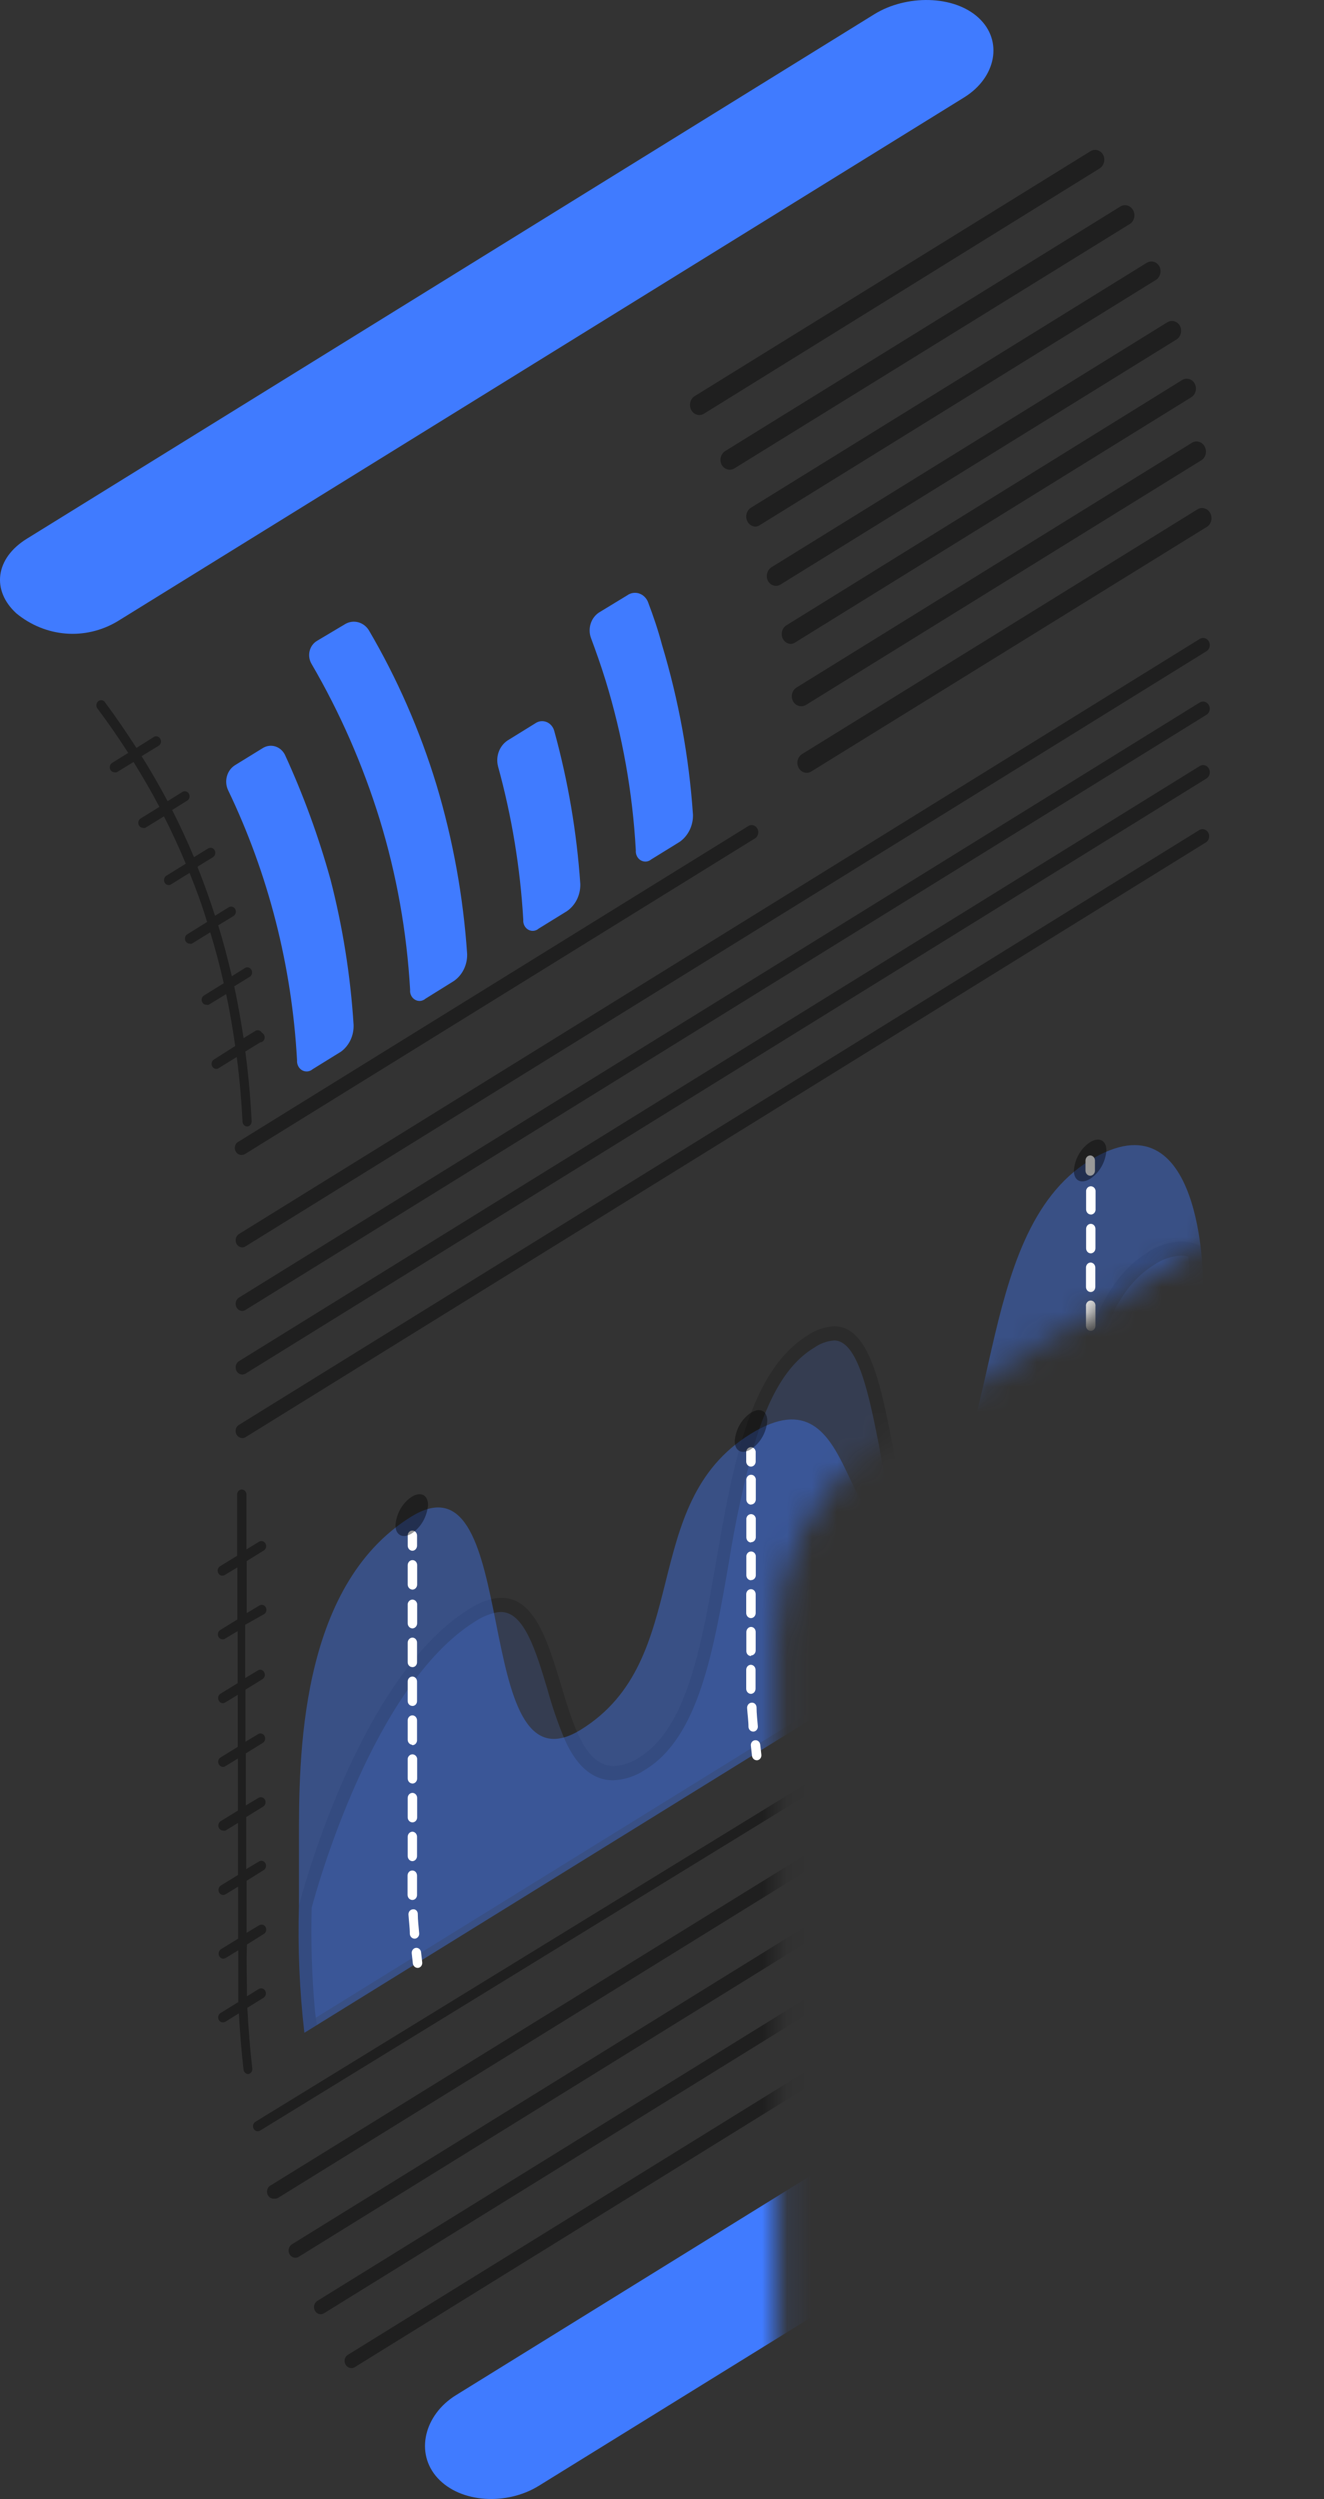 <svg width="53" height="100" viewBox="0 0 53 100" fill="none" xmlns="http://www.w3.org/2000/svg">
<rect x="0" y="0" width="53" height="100" fill="#333333" stroke="none"/>
<mask id="mask0_403_7512" style="mask-type:luminance" maskUnits="userSpaceOnUse" x="-8" y="-6" width="61" height="114">
<path d="M52.689 46.977L42.22 53.472L35.785 57.445C35.578 57.558 35.376 57.688 35.179 57.823C33.924 58.646 32.888 59.802 32.172 61.18C31.456 62.558 31.084 64.11 31.093 65.687V97.917C31.098 99.353 30.786 100.769 30.183 102.051C29.58 103.333 28.703 104.444 27.624 105.294C26.127 106.504 24.306 107.164 22.432 107.178C20.92 107.174 19.435 106.743 18.129 105.927C14.19 103.489 10.92 99.982 8.646 95.76C6.372 91.539 5.175 86.75 5.174 81.875V48.433C5.175 43.556 3.978 38.765 1.703 34.541C-0.572 30.317 -3.844 26.809 -7.785 24.37L39.745 -5.013C43.685 -2.572 46.957 0.936 49.233 5.159C51.508 9.383 52.707 14.173 52.71 19.05V33.609C52.694 37.776 52.689 46.977 52.689 46.977Z" fill="white"/>
</mask>
<g mask="url(#mask0_403_7512)">
<path d="M0.654 24.544C1.225 25.014 1.911 25.294 2.629 25.352C3.347 25.41 4.064 25.242 4.694 24.869L38.598 3.896C39.871 3.106 40.169 1.634 39.174 0.714C38.179 -0.206 36.275 -0.217 35.002 0.568L1.078 21.556C-0.195 22.341 -0.346 23.629 0.654 24.544Z" fill="#407BFF"/>
<path opacity="0.4" d="M27.992 16.609C27.91 16.608 27.831 16.578 27.766 16.524C27.701 16.47 27.654 16.395 27.633 16.31C27.611 16.225 27.616 16.135 27.646 16.053C27.676 15.972 27.73 15.902 27.8 15.857L43.654 6.05C43.739 5.998 43.84 5.985 43.934 6.012C44.029 6.04 44.109 6.105 44.159 6.196C44.206 6.287 44.218 6.395 44.192 6.496C44.167 6.596 44.106 6.683 44.023 6.737L28.179 16.555C28.122 16.59 28.058 16.609 27.992 16.609Z" fill="black"/>
<path opacity="0.4" d="M29.215 18.796C29.148 18.796 29.083 18.778 29.025 18.742C28.968 18.707 28.92 18.657 28.886 18.595C28.841 18.503 28.83 18.396 28.855 18.296C28.88 18.196 28.94 18.109 29.023 18.054L44.876 8.247C44.962 8.206 45.058 8.2 45.148 8.23C45.237 8.261 45.312 8.326 45.36 8.413C45.407 8.5 45.422 8.602 45.403 8.701C45.383 8.799 45.331 8.886 45.255 8.945L29.401 18.741C29.345 18.777 29.28 18.796 29.215 18.796Z" fill="black"/>
<path opacity="0.4" d="M30.24 21.074C30.158 21.072 30.08 21.041 30.015 20.987C29.951 20.933 29.905 20.857 29.884 20.773C29.863 20.688 29.868 20.599 29.899 20.517C29.929 20.436 29.983 20.367 30.053 20.322L45.907 10.515C45.992 10.464 46.093 10.45 46.187 10.477C46.282 10.505 46.362 10.571 46.412 10.661C46.458 10.753 46.469 10.861 46.443 10.962C46.416 11.063 46.355 11.149 46.27 11.202L30.422 21.009C30.367 21.047 30.305 21.07 30.24 21.074Z" fill="black"/>
<path opacity="0.4" d="M31.068 23.444C31.002 23.445 30.937 23.426 30.879 23.391C30.822 23.356 30.774 23.305 30.74 23.244C30.695 23.152 30.683 23.045 30.709 22.945C30.734 22.844 30.794 22.758 30.876 22.703L46.73 12.896C46.815 12.845 46.916 12.831 47.01 12.858C47.105 12.886 47.185 12.952 47.235 13.042C47.282 13.134 47.293 13.241 47.268 13.342C47.242 13.443 47.182 13.529 47.099 13.583L31.245 23.39C31.192 23.424 31.131 23.443 31.068 23.444Z" fill="black"/>
<path opacity="0.4" d="M31.664 25.767C31.598 25.767 31.534 25.749 31.477 25.713C31.42 25.678 31.373 25.628 31.341 25.566C31.293 25.475 31.28 25.367 31.306 25.266C31.331 25.165 31.393 25.078 31.477 25.025L47.321 15.207C47.363 15.181 47.409 15.164 47.457 15.157C47.505 15.151 47.554 15.154 47.601 15.168C47.648 15.181 47.692 15.205 47.731 15.236C47.769 15.268 47.801 15.308 47.825 15.353C47.873 15.445 47.886 15.553 47.861 15.654C47.835 15.755 47.773 15.841 47.689 15.895L31.841 25.702C31.788 25.739 31.727 25.761 31.664 25.767Z" fill="black"/>
<path opacity="0.4" d="M32.078 28.261C31.994 28.263 31.912 28.235 31.845 28.181C31.778 28.127 31.73 28.051 31.709 27.964C31.687 27.877 31.693 27.785 31.726 27.703C31.76 27.62 31.818 27.552 31.891 27.509L47.74 17.702C47.825 17.661 47.922 17.655 48.011 17.685C48.101 17.716 48.176 17.781 48.223 17.868C48.27 17.955 48.286 18.057 48.266 18.156C48.247 18.254 48.194 18.341 48.118 18.4L32.265 28.207C32.209 28.244 32.144 28.262 32.078 28.261Z" fill="black"/>
<path opacity="0.4" d="M32.3 30.925C32.217 30.927 32.135 30.899 32.068 30.845C32 30.791 31.952 30.714 31.931 30.627C31.909 30.541 31.915 30.448 31.949 30.366C31.982 30.284 32.04 30.215 32.113 30.172L47.962 20.366C48.047 20.324 48.144 20.318 48.233 20.349C48.323 20.379 48.398 20.445 48.445 20.531C48.492 20.618 48.508 20.721 48.489 20.819C48.469 20.917 48.416 21.005 48.341 21.064L32.487 30.865C32.431 30.903 32.367 30.924 32.3 30.925Z" fill="black"/>
<path opacity="0.4" d="M9.699 49.916C9.652 49.915 9.606 49.902 9.565 49.876C9.524 49.85 9.49 49.814 9.467 49.77C9.432 49.704 9.423 49.626 9.442 49.553C9.461 49.48 9.506 49.418 9.568 49.38L48.027 25.567C48.089 25.529 48.161 25.519 48.229 25.538C48.297 25.557 48.355 25.604 48.391 25.669C48.409 25.701 48.421 25.737 48.426 25.774C48.431 25.812 48.429 25.849 48.42 25.886C48.411 25.922 48.395 25.956 48.374 25.986C48.352 26.016 48.326 26.041 48.295 26.059L9.83 49.873C9.791 49.9 9.746 49.915 9.699 49.916Z" fill="black"/>
<path opacity="0.4" d="M9.699 52.46C9.652 52.459 9.606 52.446 9.565 52.42C9.524 52.394 9.49 52.358 9.467 52.314C9.432 52.248 9.423 52.17 9.442 52.097C9.461 52.024 9.506 51.962 9.568 51.924L48.027 28.11C48.089 28.073 48.162 28.064 48.23 28.084C48.298 28.105 48.356 28.153 48.391 28.219C48.409 28.25 48.421 28.286 48.426 28.323C48.43 28.359 48.428 28.397 48.419 28.433C48.41 28.469 48.395 28.502 48.373 28.531C48.352 28.561 48.325 28.585 48.295 28.603L9.83 52.417C9.79 52.442 9.745 52.457 9.699 52.46Z" fill="black"/>
<path opacity="0.4" d="M9.699 55.004C9.652 55.003 9.606 54.989 9.565 54.963C9.524 54.938 9.49 54.901 9.467 54.857C9.432 54.791 9.423 54.713 9.442 54.64C9.461 54.567 9.506 54.505 9.568 54.468L48.027 30.654C48.089 30.616 48.162 30.606 48.231 30.625C48.3 30.645 48.358 30.693 48.394 30.759C48.429 30.826 48.439 30.904 48.42 30.977C48.402 31.051 48.357 31.114 48.295 31.152L9.83 54.966C9.79 54.989 9.745 55.002 9.699 55.004Z" fill="black"/>
<path opacity="0.4" d="M9.699 57.547C9.652 57.546 9.606 57.532 9.565 57.507C9.525 57.481 9.491 57.445 9.467 57.401C9.449 57.369 9.438 57.333 9.433 57.296C9.429 57.259 9.432 57.221 9.441 57.185C9.45 57.15 9.467 57.116 9.488 57.087C9.51 57.058 9.537 57.034 9.568 57.017L48.028 33.203C48.088 33.174 48.156 33.171 48.218 33.193C48.281 33.215 48.334 33.26 48.367 33.321C48.4 33.382 48.411 33.454 48.398 33.523C48.384 33.592 48.348 33.653 48.295 33.695L9.831 57.509C9.791 57.535 9.746 57.548 9.699 57.547Z" fill="black"/>
<path opacity="0.4" d="M9.699 46.214C9.635 46.224 9.571 46.208 9.517 46.17C9.463 46.131 9.425 46.073 9.408 46.006C9.392 45.939 9.399 45.868 9.429 45.807C9.458 45.745 9.508 45.698 9.568 45.673L29.927 33.073C29.957 33.049 29.991 33.032 30.028 33.023C30.065 33.014 30.103 33.014 30.14 33.022C30.177 33.03 30.212 33.046 30.243 33.07C30.273 33.093 30.299 33.124 30.318 33.159C30.337 33.194 30.349 33.233 30.353 33.273C30.357 33.313 30.353 33.353 30.341 33.392C30.33 33.43 30.31 33.466 30.285 33.496C30.26 33.526 30.229 33.55 30.194 33.566L9.831 46.165C9.792 46.195 9.747 46.212 9.699 46.214Z" fill="black"/>
<path d="M9.124 31.606C10.742 34.968 11.685 38.655 11.891 42.431C11.885 42.511 11.901 42.592 11.938 42.663C11.974 42.734 12.029 42.792 12.096 42.829C12.162 42.867 12.238 42.882 12.313 42.874C12.388 42.866 12.459 42.834 12.518 42.783L13.649 42.084C13.812 41.965 13.944 41.803 14.033 41.613C14.121 41.424 14.163 41.214 14.154 41.002C14.029 39.038 13.719 37.092 13.23 35.195C12.754 33.479 12.144 31.81 11.406 30.204C11.366 30.123 11.309 30.051 11.242 29.993C11.174 29.935 11.096 29.892 11.012 29.867C10.929 29.842 10.842 29.836 10.756 29.848C10.67 29.861 10.587 29.892 10.513 29.939L9.396 30.627C9.246 30.725 9.135 30.879 9.084 31.06C9.034 31.241 9.048 31.436 9.124 31.606Z" fill="#407BFF"/>
<path d="M12.472 26.568C13.61 28.518 14.525 30.608 15.2 32.792C15.876 34.998 16.285 37.288 16.417 39.606C16.409 39.686 16.423 39.766 16.458 39.837C16.493 39.909 16.547 39.967 16.613 40.005C16.679 40.044 16.754 40.06 16.829 40.053C16.904 40.045 16.975 40.014 17.033 39.963L18.164 39.259C18.333 39.144 18.471 38.983 18.565 38.794C18.659 38.604 18.705 38.391 18.7 38.177C18.544 35.876 18.132 33.602 17.472 31.406C16.81 29.233 15.901 27.155 14.765 25.22C14.665 25.06 14.513 24.946 14.338 24.9C14.163 24.854 13.979 24.879 13.821 24.971L12.694 25.642C12.621 25.684 12.556 25.743 12.504 25.814C12.452 25.884 12.415 25.966 12.394 26.053C12.373 26.14 12.369 26.23 12.383 26.319C12.396 26.407 12.427 26.492 12.472 26.568Z" fill="#407BFF"/>
<path d="M21.421 28.949L20.31 29.636C20.153 29.743 20.032 29.901 19.964 30.087C19.897 30.273 19.887 30.477 19.937 30.67C20.487 32.669 20.826 34.727 20.947 36.807C20.94 36.887 20.955 36.967 20.991 37.037C21.026 37.107 21.08 37.165 21.146 37.203C21.212 37.24 21.286 37.256 21.36 37.248C21.435 37.241 21.505 37.21 21.563 37.159L22.694 36.461C22.863 36.345 23 36.184 23.094 35.995C23.188 35.805 23.234 35.593 23.23 35.379C23.088 33.304 22.739 31.252 22.189 29.257C22.168 29.174 22.129 29.098 22.075 29.035C22.021 28.971 21.954 28.922 21.879 28.892C21.804 28.862 21.723 28.852 21.644 28.861C21.564 28.871 21.488 28.901 21.421 28.949Z" fill="#407BFF"/>
<path d="M25.947 24.11C25.916 24.025 25.868 23.948 25.805 23.886C25.743 23.823 25.668 23.776 25.586 23.749C25.505 23.722 25.418 23.715 25.334 23.729C25.249 23.743 25.169 23.777 25.098 23.829L23.977 24.511C23.822 24.613 23.704 24.77 23.645 24.955C23.587 25.139 23.589 25.34 23.654 25.523C23.856 26.064 24.048 26.605 24.24 27.223C24.917 29.426 25.325 31.715 25.452 34.031C25.445 34.111 25.461 34.191 25.497 34.262C25.532 34.333 25.587 34.391 25.653 34.429C25.719 34.467 25.794 34.483 25.869 34.476C25.943 34.469 26.014 34.438 26.073 34.388L27.204 33.69C27.372 33.573 27.509 33.413 27.603 33.223C27.697 33.034 27.744 32.822 27.74 32.608C27.583 30.297 27.167 28.015 26.502 25.81C26.346 25.22 26.154 24.657 25.947 24.11Z" fill="#407BFF"/>
<path opacity="0.4" d="M10.482 41.327C10.457 41.281 10.416 41.247 10.367 41.233C10.319 41.219 10.268 41.225 10.224 41.251L9.75 41.543C9.644 40.845 9.522 40.152 9.376 39.47L10.017 39.075C10.054 39.045 10.079 39.001 10.087 38.952C10.096 38.903 10.088 38.853 10.065 38.81C10.041 38.767 10.004 38.734 9.96 38.719C9.916 38.703 9.868 38.705 9.825 38.724L9.28 39.065C9.118 38.377 8.942 37.695 8.734 37.029L9.346 36.656C9.389 36.63 9.421 36.586 9.434 36.534C9.448 36.482 9.441 36.427 9.416 36.38C9.392 36.333 9.35 36.299 9.302 36.285C9.254 36.271 9.202 36.278 9.159 36.304L8.608 36.645C8.396 35.996 8.174 35.352 7.916 34.724C7.918 34.708 7.918 34.691 7.916 34.675L8.522 34.302C8.544 34.289 8.563 34.271 8.579 34.25C8.594 34.229 8.605 34.205 8.612 34.18C8.618 34.154 8.62 34.127 8.617 34.101C8.614 34.074 8.606 34.049 8.593 34.026C8.568 33.98 8.527 33.946 8.479 33.932C8.431 33.918 8.379 33.924 8.335 33.95L7.765 34.302C7.502 33.669 7.209 33.041 6.891 32.413L7.492 32.039C7.514 32.026 7.533 32.009 7.548 31.988C7.564 31.967 7.575 31.943 7.582 31.917C7.588 31.892 7.59 31.865 7.587 31.838C7.583 31.812 7.575 31.786 7.563 31.763C7.537 31.717 7.496 31.684 7.448 31.67C7.4 31.655 7.349 31.662 7.305 31.688L6.709 32.061C6.386 31.455 6.043 30.854 5.669 30.259L6.351 29.842C6.373 29.829 6.392 29.812 6.407 29.791C6.422 29.769 6.433 29.745 6.439 29.719C6.446 29.693 6.447 29.666 6.443 29.64C6.439 29.614 6.43 29.588 6.416 29.566C6.404 29.543 6.388 29.522 6.368 29.506C6.349 29.489 6.326 29.477 6.302 29.47C6.278 29.463 6.253 29.461 6.229 29.465C6.204 29.468 6.18 29.477 6.159 29.49L5.462 29.929C5.058 29.306 4.639 28.689 4.184 28.078C4.151 28.043 4.106 28.022 4.059 28.019C4.013 28.017 3.967 28.032 3.93 28.064C3.893 28.095 3.869 28.139 3.861 28.189C3.852 28.238 3.861 28.289 3.886 28.332C4.33 28.922 4.745 29.523 5.133 30.129L4.487 30.529C4.452 30.551 4.424 30.585 4.408 30.625C4.393 30.666 4.39 30.711 4.4 30.753C4.41 30.796 4.433 30.833 4.465 30.86C4.498 30.887 4.537 30.902 4.578 30.903C4.609 30.913 4.643 30.913 4.674 30.903L5.346 30.491C5.714 31.087 6.063 31.682 6.381 32.288L5.628 32.754C5.593 32.776 5.565 32.81 5.549 32.851C5.534 32.892 5.531 32.938 5.542 32.98C5.553 33.023 5.577 33.06 5.61 33.087C5.643 33.114 5.683 33.128 5.724 33.127C5.754 33.138 5.786 33.138 5.815 33.127L6.563 32.667C6.881 33.295 7.174 33.928 7.437 34.562L6.659 35.043C6.623 35.065 6.595 35.1 6.58 35.141C6.564 35.182 6.561 35.227 6.572 35.27C6.583 35.312 6.607 35.35 6.64 35.376C6.673 35.403 6.713 35.417 6.755 35.417C6.787 35.418 6.819 35.408 6.846 35.39L7.588 34.929C7.846 35.568 8.093 36.228 8.29 36.894L7.497 37.387C7.462 37.409 7.434 37.442 7.418 37.483C7.403 37.523 7.4 37.568 7.41 37.61C7.42 37.653 7.443 37.69 7.476 37.717C7.508 37.745 7.547 37.76 7.588 37.76C7.619 37.77 7.653 37.77 7.684 37.76L8.416 37.306C8.623 37.977 8.8 38.653 8.957 39.346L8.169 39.833C8.147 39.846 8.128 39.863 8.113 39.884C8.097 39.905 8.086 39.929 8.079 39.955C8.073 39.981 8.071 40.008 8.074 40.034C8.077 40.06 8.086 40.086 8.098 40.109C8.114 40.139 8.138 40.164 8.166 40.181C8.195 40.199 8.227 40.207 8.26 40.206C8.291 40.217 8.324 40.217 8.356 40.206L9.053 39.779C9.199 40.461 9.315 41.159 9.416 41.857L8.563 42.398C8.527 42.421 8.499 42.455 8.484 42.496C8.468 42.537 8.465 42.582 8.476 42.625C8.487 42.667 8.511 42.705 8.544 42.732C8.577 42.758 8.617 42.772 8.659 42.772C8.691 42.773 8.723 42.764 8.75 42.745L9.477 42.296C9.588 43.145 9.664 44.011 9.709 44.888C9.712 44.939 9.733 44.987 9.767 45.023C9.802 45.058 9.848 45.078 9.896 45.078C9.921 45.076 9.945 45.069 9.967 45.058C9.989 45.047 10.009 45.031 10.025 45.011C10.042 44.992 10.054 44.969 10.063 44.944C10.071 44.919 10.074 44.893 10.073 44.866C10.027 43.925 9.942 42.994 9.82 42.079L10.416 41.711C10.459 41.709 10.499 41.692 10.531 41.662C10.563 41.632 10.585 41.592 10.592 41.547C10.6 41.502 10.593 41.456 10.573 41.416C10.553 41.376 10.521 41.345 10.482 41.327Z" fill="black"/>
<g opacity="0.15">
<path d="M12.411 80.885C12.251 79.361 12.193 77.828 12.239 76.295C12.391 75.705 14.684 67.268 18.906 64.643C19.163 64.47 19.445 64.344 19.739 64.269C19.852 64.24 19.967 64.225 20.083 64.226C21.204 64.226 21.704 65.893 22.189 67.506C22.372 68.166 22.595 68.814 22.856 69.443C23.144 70.093 23.634 70.953 24.563 70.953C24.972 70.936 25.371 70.805 25.719 70.574C27.739 69.335 28.331 65.979 28.952 62.429C29.2 60.839 29.537 59.267 29.962 57.72C30.578 55.648 31.376 54.365 32.487 53.683C32.769 53.489 33.092 53.376 33.426 53.353C34.603 53.353 35.048 55.599 35.477 57.769C35.663 58.906 35.95 60.02 36.336 61.098C36.765 62.142 37.346 62.651 38.058 62.651C38.477 62.629 38.883 62.493 39.24 62.256C41.73 60.719 42.482 58.105 43.209 55.583C43.831 53.418 44.411 51.415 46.053 50.392C46.419 50.141 46.841 49.999 47.275 49.981C47.459 49.98 47.642 50.013 47.815 50.078C47.861 50.481 47.886 50.885 47.891 51.291L47.921 56.4C47.962 57.379 48.027 58.148 48.108 58.808L12.411 80.885Z" fill="#407BFF"/>
<path d="M48.401 58.944C48.295 58.181 48.235 57.32 48.189 56.384L48.164 51.274C48.157 50.804 48.123 50.334 48.063 49.867C47.819 49.74 47.551 49.676 47.28 49.678C46.799 49.695 46.332 49.85 45.926 50.127C42.26 52.411 43.659 59.182 39.108 61.996C38.784 62.217 38.411 62.344 38.028 62.364C37.346 62.364 36.891 61.823 36.548 60.979C35.477 58.392 35.502 53.071 33.396 53.071C33.015 53.091 32.646 53.218 32.325 53.439C31.022 54.246 30.24 55.788 29.694 57.639C28.335 62.196 28.416 68.599 25.588 70.326C25.284 70.53 24.936 70.65 24.578 70.672C23.906 70.672 23.462 70.131 23.108 69.324C22.235 67.354 21.926 63.939 20.078 63.939C19.944 63.94 19.81 63.956 19.679 63.988C19.358 64.071 19.051 64.208 18.77 64.394C14.27 67.197 11.967 76.252 11.967 76.252C11.916 77.953 11.989 79.656 12.184 81.345L12.689 81.025C12.65 80.823 12.621 80.619 12.603 80.414C12.483 79.059 12.441 77.698 12.477 76.338C12.689 75.537 14.947 67.425 19.017 64.886C19.251 64.73 19.507 64.615 19.775 64.545C19.867 64.52 19.962 64.508 20.058 64.507C20.982 64.507 21.457 66.077 21.911 67.592C22.096 68.266 22.322 68.926 22.588 69.568C22.775 69.979 23.331 71.24 24.538 71.24C24.994 71.225 25.439 71.079 25.825 70.818C27.962 69.519 28.558 66.099 29.184 62.478C29.434 60.901 29.772 59.341 30.194 57.807C30.79 55.81 31.548 54.56 32.588 53.932C32.828 53.762 33.104 53.661 33.391 53.64C34.351 53.64 34.795 55.864 35.184 57.829C35.372 58.983 35.663 60.116 36.053 61.211C36.522 62.353 37.184 62.938 38.022 62.938C38.501 62.919 38.967 62.764 39.371 62.489C41.952 60.892 42.755 58.105 43.462 55.648C44.068 53.558 44.633 51.588 46.189 50.62C46.514 50.394 46.889 50.265 47.275 50.246C47.374 50.245 47.472 50.258 47.568 50.284C47.623 50.858 47.629 51.269 47.629 51.274V56.411C47.669 57.293 47.724 58.034 47.795 58.641C47.817 58.842 47.852 59.04 47.901 59.236L48.371 58.944" fill="black"/>
</g>
<g opacity="0.4">
<path d="M11.967 73.67V76.252C11.916 77.953 11.989 79.656 12.184 81.345L48.396 58.943C48.29 58.18 48.225 57.32 48.184 56.378L48.159 51.274C48.159 51.274 48.159 43.638 43.614 46.441C38.856 49.385 40.199 58.727 36.826 60.816C33.452 62.905 34.563 54.581 30.038 57.385C25.512 60.188 27.775 66.418 23.25 69.216C18.725 72.014 20.987 57.893 16.462 60.691C11.937 63.49 11.967 70.45 11.967 73.67Z" fill="#407BFF"/>
</g>
<path opacity="0.4" d="M10.316 85.285C10.283 85.285 10.25 85.275 10.222 85.257C10.193 85.239 10.17 85.213 10.154 85.182C10.141 85.159 10.133 85.134 10.13 85.107C10.127 85.081 10.129 85.054 10.135 85.028C10.142 85.002 10.153 84.978 10.168 84.957C10.184 84.936 10.203 84.919 10.225 84.906L48.74 61.271C48.783 61.245 48.833 61.239 48.881 61.253C48.928 61.267 48.968 61.301 48.992 61.347C49.005 61.369 49.014 61.395 49.017 61.421C49.021 61.447 49.019 61.474 49.013 61.499C49.007 61.525 48.996 61.549 48.981 61.57C48.967 61.591 48.948 61.609 48.927 61.623L10.412 85.258C10.382 85.275 10.349 85.284 10.316 85.285Z" fill="black"/>
<path d="M16.513 62.056C16.463 62.056 16.415 62.035 16.379 61.998C16.343 61.96 16.322 61.909 16.321 61.855V61.45C16.32 61.423 16.325 61.397 16.334 61.372C16.343 61.347 16.357 61.325 16.374 61.306C16.392 61.288 16.412 61.273 16.435 61.263C16.458 61.253 16.483 61.249 16.508 61.249C16.557 61.249 16.605 61.27 16.64 61.308C16.675 61.346 16.695 61.397 16.695 61.45V61.855C16.693 61.907 16.674 61.957 16.64 61.994C16.607 62.031 16.561 62.053 16.513 62.056Z" fill="white"/>
<path d="M16.593 77.578C16.546 77.577 16.502 77.558 16.467 77.524C16.433 77.49 16.411 77.444 16.406 77.394C16.406 77.134 16.366 76.853 16.351 76.615C16.349 76.588 16.353 76.562 16.361 76.537C16.369 76.512 16.382 76.49 16.398 76.47C16.415 76.45 16.434 76.434 16.457 76.423C16.479 76.412 16.503 76.405 16.527 76.404C16.552 76.4 16.577 76.402 16.601 76.409C16.625 76.416 16.647 76.43 16.666 76.447C16.684 76.465 16.699 76.486 16.709 76.51C16.72 76.535 16.725 76.561 16.724 76.588C16.724 76.847 16.76 77.102 16.78 77.356C16.783 77.382 16.781 77.409 16.774 77.435C16.767 77.46 16.755 77.484 16.74 77.504C16.724 77.525 16.705 77.542 16.683 77.555C16.662 77.567 16.638 77.575 16.613 77.578H16.593ZM16.507 76.03C16.457 76.03 16.409 76.009 16.373 75.972C16.337 75.934 16.317 75.883 16.315 75.83C16.315 75.608 16.315 75.348 16.315 75.051C16.315 74.998 16.335 74.947 16.37 74.909C16.405 74.871 16.453 74.85 16.502 74.85C16.613 74.85 16.689 74.937 16.694 75.051C16.694 75.343 16.694 75.592 16.694 75.825C16.695 75.851 16.691 75.878 16.681 75.903C16.672 75.928 16.659 75.951 16.641 75.97C16.624 75.989 16.603 76.004 16.58 76.014C16.557 76.025 16.532 76.03 16.507 76.03ZM16.507 74.477C16.458 74.475 16.411 74.454 16.377 74.417C16.342 74.379 16.322 74.329 16.32 74.277V73.497C16.322 73.445 16.342 73.394 16.377 73.357C16.411 73.32 16.458 73.298 16.507 73.297C16.556 73.298 16.603 73.32 16.638 73.357C16.673 73.394 16.693 73.445 16.694 73.497V74.277C16.693 74.33 16.672 74.381 16.636 74.419C16.6 74.456 16.552 74.477 16.502 74.477H16.507ZM16.507 72.924C16.458 72.924 16.41 72.903 16.375 72.865C16.34 72.827 16.32 72.776 16.32 72.723V71.944C16.322 71.89 16.343 71.839 16.378 71.802C16.414 71.765 16.462 71.744 16.512 71.744C16.561 71.745 16.608 71.767 16.643 71.804C16.678 71.841 16.698 71.891 16.699 71.944V72.723C16.699 72.776 16.68 72.827 16.645 72.865C16.609 72.903 16.562 72.924 16.512 72.924H16.507ZM16.507 71.37C16.458 71.369 16.411 71.347 16.377 71.31C16.342 71.273 16.322 71.223 16.32 71.17V70.374C16.328 70.326 16.351 70.282 16.386 70.251C16.42 70.219 16.464 70.202 16.51 70.202C16.555 70.202 16.599 70.219 16.634 70.251C16.669 70.282 16.692 70.326 16.699 70.374V71.154C16.701 71.184 16.696 71.215 16.686 71.243C16.675 71.271 16.659 71.296 16.638 71.317C16.618 71.338 16.593 71.353 16.566 71.362C16.539 71.372 16.51 71.374 16.482 71.37H16.507ZM16.507 69.817C16.458 69.817 16.41 69.796 16.375 69.758C16.34 69.721 16.32 69.67 16.32 69.617V68.843C16.32 68.79 16.34 68.739 16.375 68.701C16.41 68.664 16.458 68.642 16.507 68.642C16.557 68.642 16.604 68.664 16.639 68.701C16.674 68.739 16.694 68.79 16.694 68.843V69.617C16.697 69.647 16.693 69.677 16.683 69.705C16.673 69.734 16.657 69.759 16.637 69.78C16.616 69.801 16.592 69.816 16.565 69.826C16.538 69.835 16.51 69.837 16.482 69.833L16.507 69.817ZM16.507 68.264C16.483 68.264 16.458 68.26 16.435 68.25C16.412 68.24 16.391 68.225 16.374 68.207C16.356 68.188 16.342 68.165 16.333 68.141C16.324 68.116 16.32 68.09 16.32 68.063V67.289C16.32 67.236 16.34 67.185 16.375 67.148C16.41 67.11 16.458 67.089 16.507 67.089C16.557 67.089 16.604 67.11 16.639 67.148C16.674 67.185 16.694 67.236 16.694 67.289V68.063C16.695 68.092 16.69 68.121 16.68 68.148C16.669 68.175 16.653 68.199 16.633 68.218C16.612 68.237 16.588 68.251 16.562 68.259C16.536 68.267 16.509 68.269 16.482 68.264H16.507ZM16.507 66.71C16.483 66.711 16.458 66.706 16.435 66.697C16.412 66.687 16.391 66.672 16.374 66.653C16.356 66.635 16.342 66.612 16.333 66.588C16.324 66.563 16.32 66.537 16.32 66.51V65.736C16.32 65.683 16.34 65.631 16.375 65.593C16.41 65.554 16.457 65.532 16.507 65.531C16.532 65.53 16.557 65.536 16.58 65.546C16.603 65.557 16.624 65.572 16.641 65.591C16.659 65.61 16.672 65.633 16.681 65.658C16.691 65.683 16.695 65.709 16.694 65.736V66.51C16.695 66.539 16.69 66.568 16.68 66.595C16.669 66.621 16.653 66.645 16.633 66.665C16.612 66.684 16.588 66.698 16.562 66.706C16.536 66.714 16.509 66.715 16.482 66.71H16.507ZM16.507 65.162C16.457 65.161 16.41 65.139 16.375 65.1C16.34 65.062 16.32 65.01 16.32 64.957V64.183C16.328 64.135 16.351 64.091 16.386 64.059C16.42 64.028 16.464 64.01 16.51 64.01C16.555 64.01 16.599 64.028 16.634 64.059C16.669 64.091 16.692 64.135 16.699 64.183V64.962C16.698 64.991 16.691 65.019 16.68 65.045C16.668 65.071 16.651 65.094 16.631 65.112C16.611 65.131 16.587 65.145 16.561 65.154C16.536 65.162 16.509 65.165 16.482 65.162H16.507ZM16.507 63.609C16.458 63.608 16.411 63.586 16.377 63.549C16.342 63.512 16.322 63.462 16.32 63.409V62.635C16.32 62.58 16.341 62.528 16.377 62.489C16.413 62.451 16.461 62.429 16.512 62.429C16.562 62.429 16.609 62.45 16.645 62.488C16.68 62.526 16.699 62.576 16.699 62.63V63.409C16.699 63.438 16.692 63.466 16.681 63.493C16.669 63.519 16.653 63.542 16.633 63.561C16.612 63.58 16.588 63.594 16.562 63.602C16.536 63.611 16.509 63.613 16.482 63.609H16.507Z" fill="white"/>
<path d="M16.714 78.747C16.669 78.746 16.626 78.728 16.591 78.697C16.557 78.665 16.535 78.622 16.527 78.574L16.482 78.168C16.479 78.141 16.482 78.115 16.488 78.09C16.495 78.064 16.507 78.04 16.522 78.02C16.538 77.999 16.557 77.982 16.579 77.969C16.6 77.957 16.624 77.949 16.649 77.946C16.673 77.943 16.698 77.945 16.722 77.953C16.745 77.96 16.767 77.973 16.787 77.989C16.806 78.006 16.822 78.026 16.834 78.049C16.846 78.073 16.853 78.098 16.856 78.124L16.901 78.52C16.905 78.546 16.903 78.573 16.897 78.599C16.891 78.624 16.88 78.648 16.865 78.67C16.85 78.691 16.831 78.709 16.809 78.722C16.788 78.735 16.764 78.744 16.739 78.747H16.714Z" fill="white"/>
<path d="M43.644 47.048C43.593 47.048 43.544 47.026 43.508 46.988C43.472 46.949 43.452 46.897 43.452 46.842V46.442C43.452 46.387 43.472 46.335 43.508 46.296C43.544 46.258 43.593 46.236 43.644 46.236C43.694 46.237 43.741 46.26 43.776 46.298C43.811 46.337 43.831 46.388 43.831 46.442V46.842C43.831 46.896 43.811 46.947 43.776 46.986C43.741 47.024 43.694 47.046 43.644 47.048Z" fill="white"/>
<path d="M43.75 62.57C43.703 62.569 43.658 62.55 43.624 62.516C43.59 62.482 43.568 62.435 43.563 62.386C43.538 62.126 43.523 61.844 43.507 61.606C43.505 61.553 43.522 61.5 43.555 61.459C43.588 61.419 43.634 61.394 43.684 61.39C43.709 61.388 43.734 61.391 43.757 61.399C43.781 61.408 43.802 61.421 43.821 61.439C43.839 61.457 43.854 61.478 43.864 61.502C43.875 61.527 43.881 61.553 43.881 61.579C43.881 61.839 43.916 62.093 43.937 62.348C43.94 62.375 43.937 62.402 43.93 62.427C43.923 62.453 43.911 62.477 43.895 62.498C43.879 62.519 43.859 62.536 43.837 62.548C43.814 62.56 43.79 62.568 43.765 62.57H43.75ZM43.664 61.022C43.614 61.022 43.566 61.001 43.53 60.964C43.494 60.926 43.473 60.875 43.472 60.822C43.472 60.6 43.472 60.34 43.472 60.042C43.472 59.989 43.492 59.938 43.527 59.901C43.562 59.863 43.609 59.842 43.659 59.842C43.709 59.842 43.756 59.863 43.791 59.901C43.826 59.938 43.846 59.989 43.846 60.042C43.846 60.334 43.846 60.584 43.846 60.816C43.846 60.843 43.842 60.87 43.833 60.895C43.824 60.919 43.81 60.942 43.793 60.961C43.776 60.98 43.755 60.996 43.732 61.006C43.709 61.017 43.684 61.022 43.659 61.022H43.664ZM43.664 59.469C43.639 59.469 43.615 59.463 43.593 59.453C43.57 59.443 43.549 59.428 43.532 59.41C43.514 59.391 43.501 59.369 43.491 59.345C43.482 59.321 43.477 59.295 43.477 59.268V58.467C43.477 58.414 43.497 58.363 43.532 58.326C43.567 58.288 43.614 58.267 43.664 58.267C43.714 58.267 43.762 58.288 43.798 58.325C43.834 58.363 43.855 58.414 43.856 58.467V59.241C43.857 59.268 43.852 59.295 43.843 59.319C43.834 59.344 43.82 59.367 43.803 59.386C43.786 59.406 43.765 59.421 43.742 59.431C43.719 59.442 43.694 59.447 43.669 59.447L43.664 59.469ZM43.664 57.915C43.614 57.915 43.566 57.894 43.53 57.857C43.494 57.819 43.473 57.769 43.472 57.715V56.936C43.473 56.883 43.493 56.833 43.528 56.795C43.563 56.758 43.61 56.737 43.659 56.735C43.709 56.735 43.757 56.756 43.793 56.794C43.829 56.831 43.849 56.882 43.851 56.936V57.715C43.85 57.768 43.83 57.818 43.795 57.855C43.76 57.892 43.713 57.914 43.664 57.915ZM43.664 56.362C43.615 56.361 43.568 56.339 43.533 56.302C43.498 56.264 43.478 56.214 43.477 56.162V55.382C43.477 55.329 43.497 55.278 43.532 55.241C43.567 55.203 43.614 55.182 43.664 55.182C43.714 55.182 43.761 55.203 43.796 55.241C43.831 55.278 43.851 55.329 43.851 55.382V56.162C43.851 56.19 43.846 56.219 43.835 56.245C43.824 56.271 43.808 56.295 43.788 56.314C43.767 56.333 43.744 56.347 43.718 56.355C43.692 56.364 43.665 56.366 43.639 56.362H43.664ZM43.664 54.809C43.614 54.809 43.566 54.788 43.53 54.75C43.494 54.713 43.473 54.662 43.472 54.608V53.829C43.479 53.781 43.502 53.737 43.537 53.706C43.572 53.674 43.616 53.657 43.661 53.657C43.707 53.657 43.751 53.674 43.786 53.706C43.82 53.737 43.843 53.781 43.851 53.829V54.608C43.85 54.637 43.844 54.665 43.833 54.691C43.822 54.717 43.806 54.74 43.786 54.758C43.766 54.777 43.742 54.791 43.717 54.8C43.692 54.809 43.665 54.812 43.639 54.809H43.664ZM43.664 53.255C43.639 53.256 43.614 53.251 43.591 53.242C43.568 53.232 43.547 53.217 43.529 53.199C43.511 53.18 43.496 53.158 43.487 53.133C43.477 53.108 43.472 53.082 43.472 53.055V52.281C43.468 52.252 43.469 52.221 43.477 52.193C43.484 52.164 43.497 52.137 43.515 52.115C43.533 52.092 43.556 52.074 43.581 52.061C43.606 52.049 43.634 52.042 43.661 52.042C43.689 52.042 43.717 52.049 43.742 52.061C43.767 52.074 43.79 52.092 43.808 52.115C43.826 52.137 43.839 52.164 43.846 52.193C43.854 52.221 43.855 52.252 43.851 52.281V53.055C43.851 53.084 43.846 53.112 43.835 53.139C43.824 53.165 43.808 53.188 43.788 53.207C43.767 53.226 43.744 53.24 43.718 53.249C43.692 53.257 43.665 53.259 43.639 53.255H43.664ZM43.664 51.702C43.639 51.703 43.614 51.698 43.591 51.688C43.568 51.679 43.547 51.664 43.529 51.645C43.511 51.627 43.496 51.604 43.487 51.58C43.477 51.555 43.472 51.529 43.472 51.502V50.728C43.471 50.701 43.476 50.674 43.485 50.65C43.494 50.625 43.508 50.602 43.525 50.583C43.542 50.563 43.563 50.548 43.586 50.538C43.609 50.528 43.634 50.522 43.659 50.522C43.709 50.523 43.757 50.546 43.791 50.584C43.826 50.623 43.846 50.674 43.846 50.728V51.502C43.846 51.53 43.84 51.558 43.83 51.584C43.819 51.61 43.804 51.633 43.784 51.652C43.765 51.67 43.742 51.685 43.717 51.693C43.691 51.702 43.665 51.705 43.639 51.702H43.664ZM43.664 50.154C43.639 50.154 43.614 50.149 43.591 50.138C43.568 50.128 43.547 50.113 43.53 50.093C43.513 50.074 43.499 50.052 43.49 50.027C43.481 50.002 43.476 49.975 43.477 49.948V49.175C43.477 49.121 43.497 49.07 43.532 49.033C43.567 48.995 43.614 48.974 43.664 48.974C43.714 48.974 43.761 48.995 43.796 49.033C43.831 49.07 43.851 49.121 43.851 49.175V49.948C43.851 49.977 43.846 50.006 43.835 50.032C43.824 50.059 43.808 50.083 43.788 50.102C43.768 50.121 43.744 50.136 43.718 50.145C43.693 50.154 43.666 50.157 43.639 50.154H43.664ZM43.664 48.601C43.614 48.599 43.566 48.577 43.532 48.539C43.497 48.5 43.477 48.449 43.477 48.395V47.643C43.484 47.595 43.508 47.551 43.542 47.519C43.577 47.488 43.621 47.47 43.666 47.47C43.712 47.47 43.756 47.488 43.791 47.519C43.825 47.551 43.849 47.595 43.856 47.643V48.422C43.853 48.449 43.845 48.475 43.832 48.499C43.819 48.523 43.803 48.544 43.782 48.56C43.762 48.577 43.739 48.589 43.714 48.596C43.69 48.603 43.664 48.605 43.639 48.601H43.664Z" fill="white"/>
<path d="M43.871 63.739C43.826 63.738 43.782 63.721 43.748 63.689C43.714 63.657 43.691 63.614 43.684 63.566L43.639 63.16C43.635 63.134 43.637 63.107 43.643 63.082C43.649 63.056 43.66 63.033 43.675 63.012C43.69 62.991 43.709 62.974 43.731 62.961C43.752 62.949 43.776 62.941 43.8 62.938C43.825 62.934 43.85 62.936 43.874 62.942C43.898 62.949 43.92 62.961 43.94 62.977C43.96 62.993 43.977 63.013 43.989 63.036C44.001 63.059 44.009 63.085 44.012 63.111L44.058 63.512C44.061 63.538 44.06 63.565 44.054 63.59C44.048 63.616 44.037 63.64 44.022 63.662C44.007 63.683 43.988 63.7 43.966 63.714C43.945 63.727 43.921 63.736 43.896 63.739H43.871Z" fill="white"/>
<path d="M30.063 58.689C30.013 58.689 29.965 58.668 29.929 58.631C29.893 58.593 29.872 58.542 29.871 58.489V58.083C29.878 58.035 29.902 57.991 29.936 57.959C29.971 57.928 30.015 57.91 30.061 57.91C30.106 57.91 30.15 57.928 30.185 57.959C30.22 57.991 30.242 58.035 30.25 58.083V58.467C30.252 58.495 30.249 58.523 30.24 58.55C30.232 58.576 30.219 58.6 30.201 58.621C30.184 58.642 30.162 58.659 30.139 58.67C30.115 58.682 30.089 58.688 30.063 58.689Z" fill="white"/>
<path d="M30.149 69.292C30.102 69.292 30.056 69.273 30.022 69.239C29.987 69.205 29.966 69.158 29.962 69.108C29.962 68.859 29.922 68.605 29.907 68.35C29.904 68.297 29.921 68.244 29.954 68.204C29.987 68.163 30.033 68.138 30.083 68.134C30.108 68.131 30.134 68.133 30.158 68.142C30.182 68.15 30.204 68.163 30.223 68.181C30.242 68.199 30.258 68.221 30.268 68.245C30.279 68.27 30.285 68.296 30.285 68.323C30.285 68.572 30.316 68.821 30.336 69.07C30.339 69.097 30.337 69.123 30.33 69.149C30.323 69.174 30.311 69.198 30.296 69.218C30.28 69.239 30.261 69.256 30.239 69.269C30.218 69.281 30.194 69.289 30.169 69.292H30.149ZM30.063 67.782C30.013 67.782 29.965 67.761 29.929 67.724C29.893 67.686 29.872 67.635 29.871 67.582V66.824C29.87 66.797 29.875 66.771 29.884 66.746C29.893 66.721 29.907 66.698 29.924 66.679C29.942 66.66 29.962 66.645 29.985 66.634C30.008 66.624 30.033 66.618 30.058 66.618C30.107 66.62 30.154 66.641 30.189 66.679C30.224 66.716 30.244 66.766 30.245 66.819V67.576C30.245 67.63 30.225 67.681 30.191 67.72C30.156 67.758 30.108 67.781 30.058 67.782H30.063ZM30.063 66.267C30.038 66.267 30.014 66.263 29.991 66.253C29.968 66.243 29.947 66.228 29.929 66.21C29.912 66.191 29.898 66.168 29.889 66.144C29.88 66.119 29.875 66.093 29.876 66.066V65.309C29.876 65.255 29.896 65.204 29.931 65.165C29.966 65.127 30.013 65.104 30.063 65.103C30.088 65.103 30.113 65.108 30.136 65.119C30.159 65.129 30.18 65.144 30.197 65.164C30.215 65.183 30.228 65.206 30.237 65.23C30.246 65.255 30.251 65.282 30.25 65.309V66.045C30.25 66.098 30.23 66.149 30.195 66.186C30.16 66.224 30.113 66.245 30.063 66.245V66.267ZM30.063 64.751C30.013 64.751 29.965 64.73 29.929 64.693C29.893 64.656 29.872 64.605 29.871 64.551V63.793C29.871 63.74 29.891 63.689 29.926 63.652C29.961 63.614 30.009 63.593 30.058 63.593C30.083 63.592 30.108 63.597 30.131 63.607C30.154 63.616 30.176 63.631 30.194 63.65C30.211 63.668 30.226 63.691 30.235 63.715C30.245 63.74 30.25 63.767 30.25 63.793V64.551C30.249 64.604 30.229 64.654 30.194 64.691C30.159 64.728 30.112 64.75 30.063 64.751ZM30.063 63.236C30.014 63.236 29.966 63.215 29.931 63.177C29.896 63.14 29.876 63.089 29.876 63.035V62.256C29.884 62.208 29.907 62.164 29.941 62.133C29.976 62.101 30.02 62.084 30.066 62.084C30.111 62.084 30.155 62.101 30.19 62.133C30.225 62.164 30.248 62.208 30.255 62.256V63.014C30.257 63.042 30.254 63.071 30.245 63.098C30.236 63.125 30.221 63.15 30.203 63.17C30.184 63.191 30.161 63.207 30.136 63.217C30.111 63.227 30.085 63.232 30.058 63.23L30.063 63.236ZM30.063 61.726C30.013 61.724 29.966 61.702 29.931 61.664C29.896 61.625 29.876 61.574 29.876 61.52V60.762C29.884 60.714 29.907 60.67 29.941 60.639C29.976 60.607 30.02 60.59 30.066 60.59C30.111 60.59 30.155 60.607 30.19 60.639C30.225 60.67 30.248 60.714 30.255 60.762V61.52C30.252 61.574 30.23 61.624 30.194 61.66C30.157 61.697 30.108 61.716 30.058 61.715L30.063 61.726ZM30.063 60.21C30.013 60.209 29.966 60.187 29.931 60.148C29.896 60.11 29.876 60.058 29.876 60.005V59.252C29.872 59.223 29.873 59.193 29.881 59.164C29.888 59.135 29.901 59.109 29.919 59.086C29.937 59.063 29.96 59.045 29.985 59.032C30.01 59.02 30.038 59.014 30.066 59.014C30.093 59.014 30.121 59.02 30.146 59.032C30.172 59.045 30.194 59.063 30.212 59.086C30.23 59.109 30.243 59.135 30.251 59.164C30.258 59.193 30.259 59.223 30.255 59.252V60.01C30.252 60.063 30.231 60.112 30.195 60.149C30.16 60.185 30.112 60.205 30.063 60.205V60.21Z" fill="white"/>
<path d="M30.29 70.439C30.245 70.438 30.201 70.421 30.167 70.389C30.133 70.357 30.11 70.314 30.103 70.266L30.058 69.86C30.054 69.833 30.056 69.806 30.062 69.781C30.069 69.755 30.081 69.731 30.096 69.71C30.112 69.689 30.131 69.672 30.153 69.66C30.175 69.647 30.2 69.64 30.224 69.638C30.273 69.632 30.323 69.647 30.361 69.679C30.4 69.711 30.425 69.759 30.432 69.811L30.477 70.212C30.481 70.238 30.479 70.265 30.473 70.29C30.467 70.316 30.456 70.34 30.441 70.362C30.426 70.383 30.407 70.4 30.385 70.414C30.364 70.427 30.34 70.436 30.315 70.439H30.29Z" fill="white"/>
<path opacity="0.4" d="M16.482 59.896C16.841 59.674 17.134 59.821 17.134 60.226C17.115 60.457 17.046 60.68 16.933 60.877C16.82 61.074 16.666 61.241 16.482 61.363C16.123 61.585 15.831 61.433 15.831 61.033C15.848 60.802 15.917 60.579 16.03 60.381C16.143 60.184 16.298 60.018 16.482 59.896Z" fill="black"/>
<path opacity="0.4" d="M30.063 56.53C30.422 56.308 30.715 56.454 30.715 56.86C30.696 57.09 30.627 57.312 30.514 57.509C30.401 57.705 30.247 57.87 30.063 57.991C29.704 58.219 29.412 58.067 29.412 57.667C29.429 57.436 29.498 57.212 29.611 57.015C29.724 56.818 29.879 56.651 30.063 56.53Z" fill="black"/>
<path opacity="0.4" d="M43.639 45.705C43.997 45.483 44.29 45.635 44.29 46.035C44.272 46.266 44.204 46.49 44.091 46.687C43.978 46.884 43.823 47.051 43.639 47.172C43.275 47.394 42.987 47.248 42.987 46.842C43.005 46.611 43.073 46.388 43.186 46.19C43.299 45.992 43.454 45.826 43.639 45.705Z" fill="black"/>
<path opacity="0.4" d="M10.568 64.594C10.59 64.581 10.609 64.564 10.624 64.543C10.64 64.522 10.651 64.498 10.658 64.472C10.664 64.446 10.666 64.419 10.663 64.393C10.659 64.367 10.651 64.341 10.639 64.318C10.626 64.295 10.61 64.275 10.59 64.259C10.57 64.243 10.548 64.232 10.524 64.225C10.5 64.219 10.475 64.217 10.45 64.221C10.426 64.225 10.402 64.234 10.381 64.248L9.876 64.551V62.467L10.558 62.045C10.58 62.032 10.599 62.014 10.614 61.993C10.63 61.972 10.641 61.949 10.648 61.923C10.654 61.897 10.656 61.87 10.653 61.844C10.649 61.817 10.641 61.792 10.629 61.769C10.603 61.723 10.562 61.689 10.514 61.675C10.466 61.661 10.415 61.667 10.371 61.693L9.866 62.002V59.804C9.865 59.752 9.845 59.701 9.81 59.664C9.775 59.627 9.728 59.605 9.679 59.604C9.63 59.604 9.582 59.625 9.547 59.663C9.512 59.7 9.492 59.751 9.492 59.804V62.256L8.805 62.678C8.784 62.691 8.766 62.709 8.751 62.73C8.736 62.752 8.725 62.776 8.719 62.801C8.713 62.827 8.711 62.854 8.715 62.88C8.719 62.906 8.727 62.931 8.74 62.954C8.756 62.984 8.78 63.009 8.808 63.027C8.837 63.044 8.869 63.052 8.901 63.051C8.935 63.053 8.969 63.043 8.997 63.025L9.502 62.721V64.805L8.816 65.227C8.78 65.249 8.752 65.284 8.736 65.325C8.721 65.366 8.718 65.411 8.729 65.454C8.74 65.496 8.764 65.534 8.797 65.56C8.83 65.587 8.87 65.601 8.912 65.601C8.945 65.602 8.979 65.593 9.008 65.574L9.513 65.27V67.354L8.826 67.776C8.804 67.789 8.785 67.807 8.769 67.828C8.754 67.849 8.743 67.873 8.737 67.899C8.731 67.925 8.73 67.952 8.734 67.978C8.738 68.005 8.747 68.03 8.76 68.052C8.776 68.084 8.799 68.11 8.827 68.128C8.856 68.146 8.889 68.156 8.922 68.155C8.954 68.155 8.985 68.145 9.013 68.128L9.518 67.82V69.903L8.831 70.326C8.809 70.338 8.79 70.356 8.774 70.377C8.759 70.398 8.748 70.422 8.741 70.448C8.735 70.473 8.733 70.5 8.736 70.527C8.739 70.553 8.747 70.579 8.76 70.602C8.777 70.633 8.802 70.658 8.831 70.676C8.86 70.694 8.893 70.704 8.927 70.704C8.959 70.704 8.99 70.695 9.018 70.677L9.523 70.369V72.453L8.836 72.875C8.814 72.888 8.795 72.905 8.78 72.926C8.764 72.947 8.753 72.971 8.746 72.997C8.74 73.022 8.738 73.049 8.741 73.076C8.744 73.102 8.753 73.128 8.765 73.151C8.782 73.182 8.807 73.207 8.836 73.225C8.865 73.243 8.898 73.253 8.932 73.254C8.962 73.261 8.993 73.261 9.023 73.254L9.528 72.945V75.029L8.841 75.451C8.798 75.478 8.767 75.522 8.753 75.574C8.74 75.625 8.746 75.68 8.77 75.727C8.787 75.758 8.812 75.784 8.841 75.802C8.87 75.82 8.903 75.829 8.937 75.83C8.969 75.828 9 75.819 9.028 75.803L9.533 75.494V77.578L8.846 78C8.803 78.027 8.772 78.071 8.758 78.123C8.745 78.174 8.751 78.229 8.775 78.276C8.792 78.307 8.815 78.332 8.843 78.35C8.872 78.368 8.904 78.378 8.937 78.379C8.97 78.378 9.003 78.369 9.033 78.352L9.538 78.043C9.538 78.736 9.538 79.429 9.538 80.116L8.836 80.549C8.798 80.57 8.767 80.604 8.75 80.645C8.732 80.687 8.728 80.734 8.739 80.778C8.75 80.822 8.774 80.861 8.808 80.888C8.842 80.916 8.884 80.93 8.927 80.928C8.96 80.928 8.993 80.918 9.023 80.901L9.563 80.566C9.603 81.323 9.664 82.081 9.75 82.822C9.757 82.87 9.78 82.914 9.814 82.945C9.848 82.977 9.892 82.995 9.937 82.996C9.961 82.992 9.985 82.984 10.007 82.971C10.028 82.957 10.047 82.939 10.062 82.918C10.077 82.897 10.088 82.873 10.094 82.847C10.101 82.822 10.102 82.795 10.098 82.768C10.008 81.973 9.942 81.145 9.901 80.344L10.548 79.943C10.591 79.916 10.623 79.873 10.637 79.821C10.65 79.769 10.643 79.714 10.619 79.667C10.594 79.62 10.553 79.586 10.505 79.572C10.456 79.558 10.405 79.565 10.361 79.591L9.886 79.884C9.886 79.196 9.856 78.503 9.886 77.811L10.563 77.388C10.606 77.362 10.637 77.319 10.65 77.269C10.663 77.218 10.658 77.164 10.634 77.118C10.622 77.095 10.605 77.074 10.586 77.058C10.566 77.041 10.544 77.029 10.52 77.022C10.496 77.015 10.471 77.013 10.446 77.017C10.421 77.02 10.398 77.029 10.376 77.042L9.871 77.345V75.261L10.548 74.839C10.57 74.827 10.59 74.81 10.606 74.789C10.622 74.768 10.634 74.744 10.641 74.718C10.648 74.692 10.65 74.665 10.647 74.638C10.644 74.611 10.636 74.585 10.623 74.561C10.611 74.538 10.594 74.518 10.574 74.501C10.553 74.485 10.53 74.474 10.506 74.467C10.481 74.461 10.456 74.46 10.431 74.464C10.406 74.469 10.382 74.478 10.361 74.493L9.856 74.796V72.712L10.538 72.29C10.559 72.277 10.578 72.259 10.593 72.238C10.607 72.217 10.618 72.193 10.624 72.167C10.63 72.141 10.632 72.115 10.628 72.088C10.625 72.062 10.616 72.037 10.604 72.014C10.577 71.969 10.536 71.937 10.488 71.924C10.44 71.91 10.389 71.918 10.346 71.944L9.841 72.247V70.163L10.523 69.741C10.566 69.714 10.597 69.669 10.609 69.618C10.621 69.566 10.614 69.511 10.588 69.465C10.563 69.419 10.521 69.386 10.473 69.373C10.425 69.359 10.374 69.367 10.331 69.395L9.826 69.698V67.614L10.508 67.192C10.529 67.179 10.549 67.162 10.564 67.14C10.579 67.119 10.59 67.095 10.596 67.069C10.602 67.043 10.604 67.016 10.6 66.99C10.596 66.964 10.587 66.938 10.573 66.916C10.562 66.893 10.546 66.872 10.527 66.856C10.507 66.84 10.485 66.828 10.461 66.821C10.438 66.814 10.413 66.813 10.389 66.817C10.364 66.822 10.341 66.831 10.321 66.846L9.816 67.149V65.016L10.568 64.594Z" fill="black"/>
<path d="M57.755 77.096L21.563 99.476C20.291 100.261 18.447 100.169 17.523 99.167C16.599 98.166 16.982 96.629 18.255 95.844L54.417 73.47C55.026 73.096 55.73 72.94 56.427 73.023C57.125 73.107 57.779 73.427 58.295 73.936C59.245 74.942 59.028 76.328 57.755 77.096Z" fill="#407BFF"/>
<path opacity="0.4" d="M10.987 87.98C10.924 87.99 10.859 87.974 10.805 87.936C10.751 87.897 10.713 87.839 10.697 87.772C10.68 87.705 10.688 87.634 10.717 87.573C10.746 87.511 10.796 87.464 10.856 87.439L51.599 62.256C51.659 62.227 51.727 62.224 51.789 62.246C51.851 62.268 51.904 62.313 51.937 62.374C51.97 62.435 51.981 62.507 51.968 62.576C51.955 62.645 51.919 62.706 51.866 62.748L11.119 87.958C11.078 87.979 11.032 87.986 10.987 87.98Z" fill="black"/>
<path opacity="0.4" d="M11.82 90.346C11.773 90.345 11.727 90.331 11.686 90.305C11.646 90.28 11.612 90.243 11.588 90.2C11.553 90.134 11.543 90.057 11.562 89.984C11.579 89.911 11.623 89.848 11.684 89.81L52.437 64.6C52.467 64.58 52.5 64.568 52.535 64.562C52.569 64.557 52.605 64.559 52.639 64.569C52.673 64.579 52.704 64.595 52.732 64.618C52.76 64.641 52.783 64.67 52.8 64.703C52.835 64.768 52.845 64.846 52.827 64.918C52.809 64.991 52.765 65.054 52.704 65.092L11.967 90.302C11.923 90.333 11.872 90.348 11.82 90.346Z" fill="black"/>
<path opacity="0.4" d="M12.846 92.607C12.785 92.609 12.726 92.589 12.677 92.55C12.629 92.511 12.594 92.456 12.579 92.393C12.564 92.33 12.569 92.263 12.593 92.204C12.618 92.145 12.661 92.096 12.714 92.066L53.472 66.845C53.532 66.817 53.6 66.813 53.663 66.835C53.725 66.857 53.778 66.903 53.811 66.963C53.844 67.024 53.855 67.096 53.842 67.165C53.829 67.234 53.792 67.296 53.74 67.338L12.977 92.564C12.937 92.588 12.892 92.603 12.846 92.607Z" fill="black"/>
<path opacity="0.4" d="M14.063 94.762C14.016 94.761 13.97 94.747 13.929 94.722C13.888 94.696 13.854 94.659 13.831 94.616C13.813 94.584 13.801 94.549 13.796 94.512C13.791 94.475 13.793 94.438 13.802 94.402C13.811 94.366 13.827 94.332 13.848 94.303C13.87 94.274 13.896 94.249 13.927 94.231L54.689 69.01C54.749 68.982 54.817 68.978 54.88 69C54.942 69.022 54.995 69.068 55.028 69.129C55.061 69.189 55.072 69.261 55.059 69.33C55.046 69.399 55.01 69.461 54.957 69.503L14.194 94.729C14.154 94.753 14.109 94.764 14.063 94.762Z" fill="black"/>
</g>
</svg>
